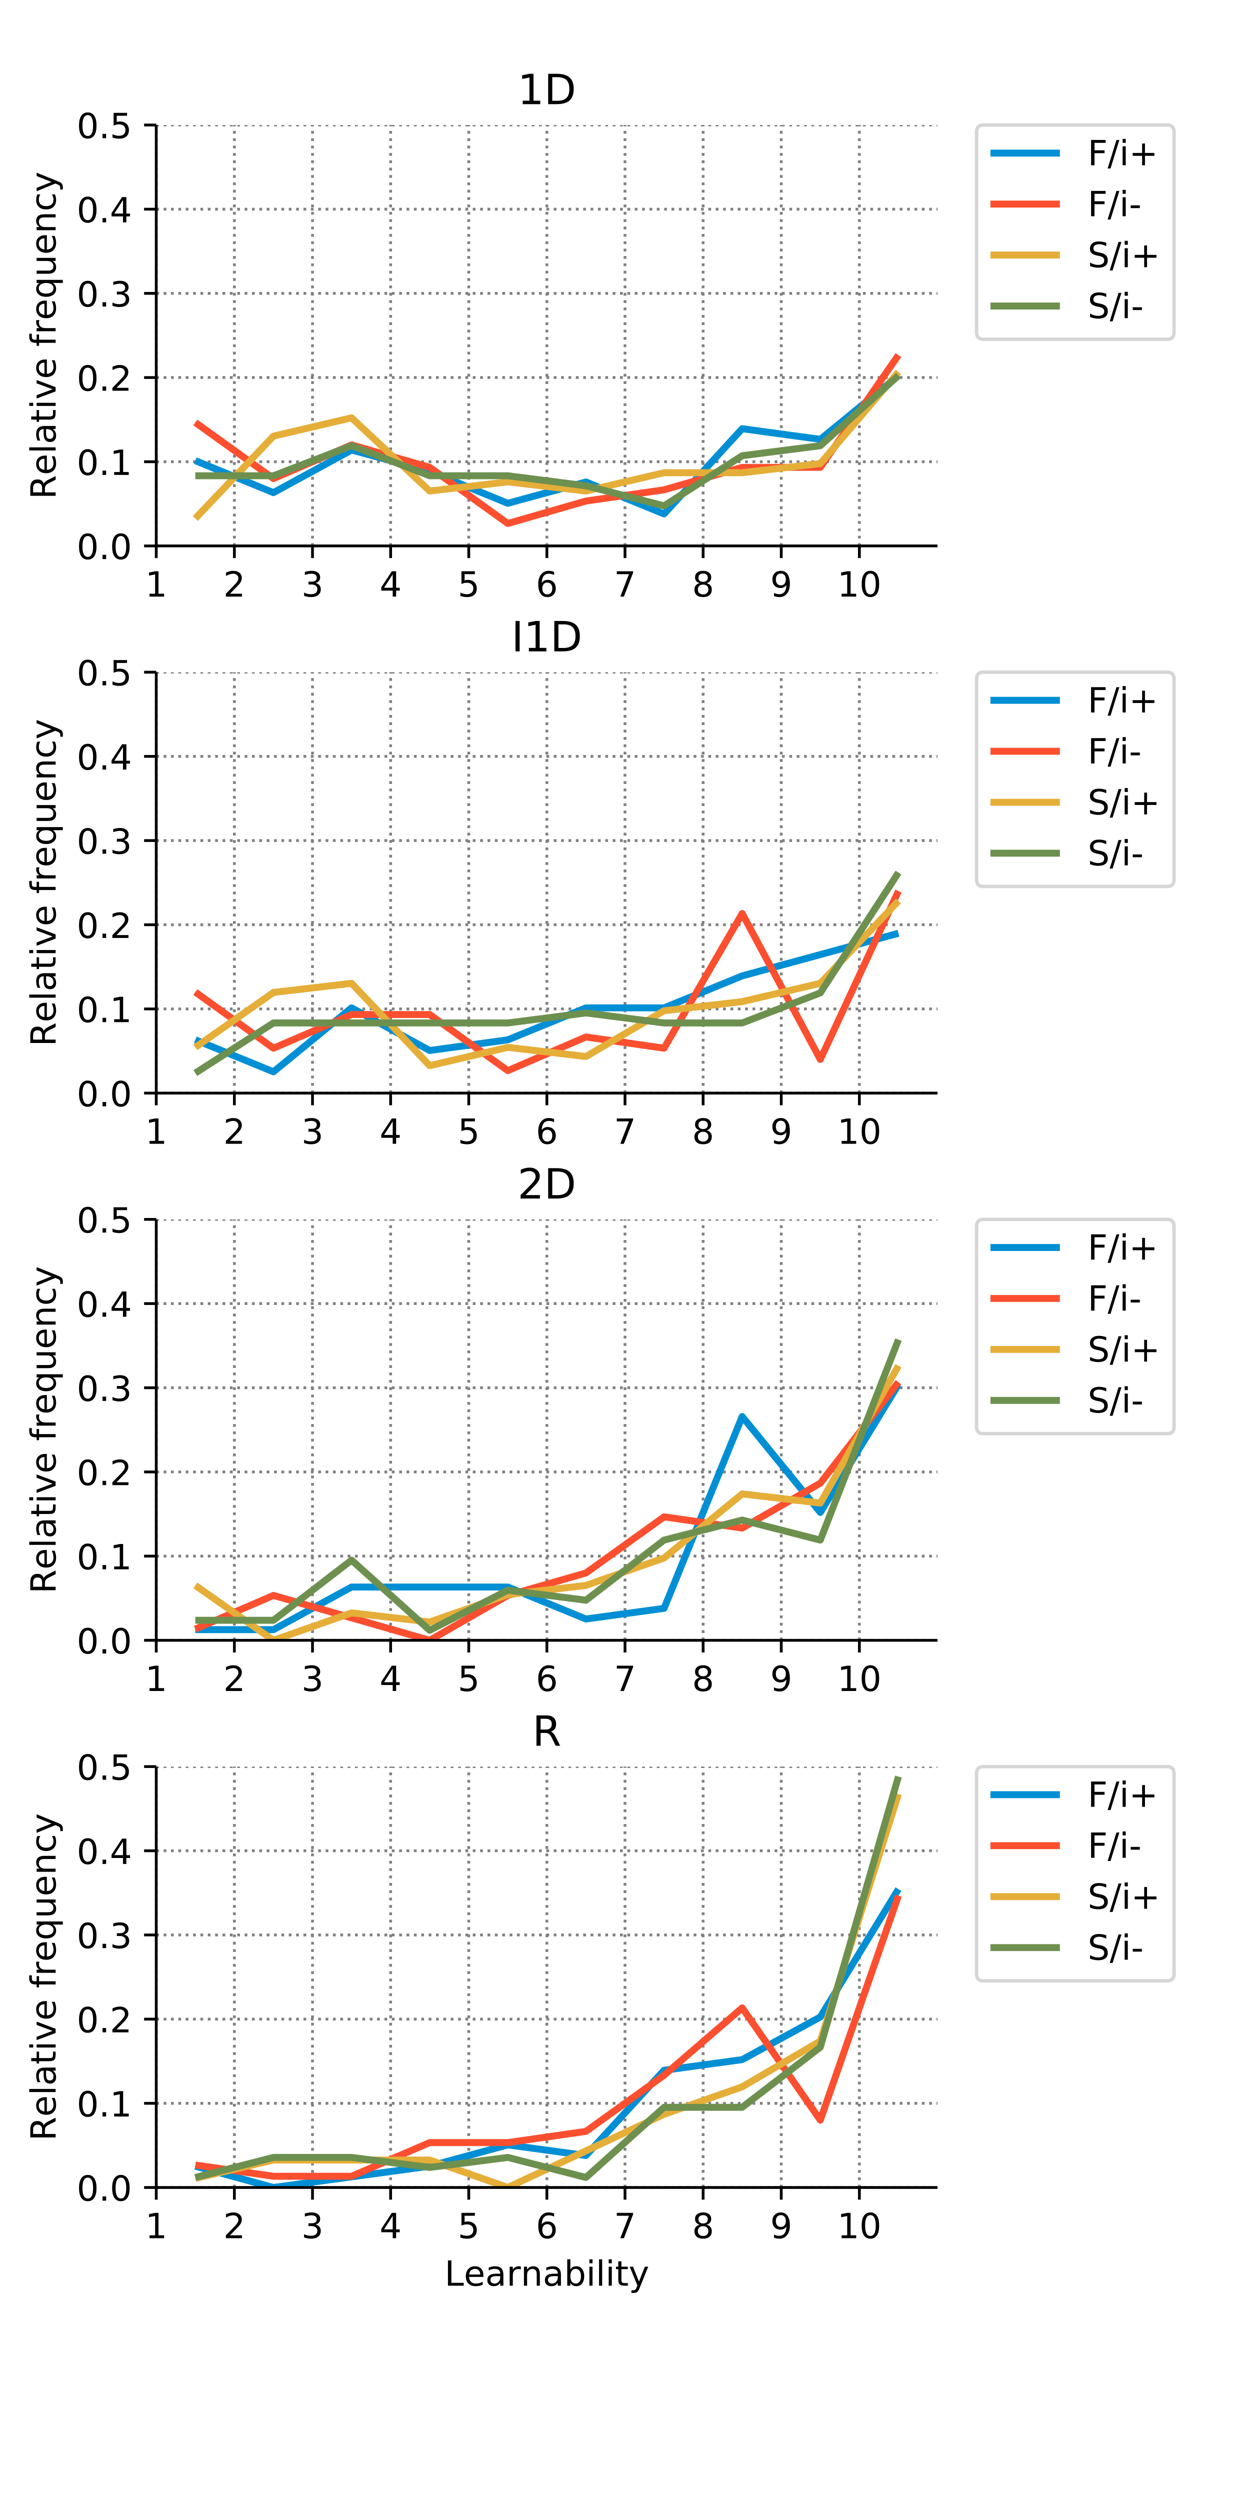 <?xml version="1.0" encoding="UTF-8"?>
<!DOCTYPE svg  PUBLIC '-//W3C//DTD SVG 1.1//EN'  'http://www.w3.org/Graphics/SVG/1.1/DTD/svg11.dtd'>
<!-- Created with matplotlib (http://matplotlib.org/) -->
<svg width="360pt" height="720pt" version="1.1" viewBox="0 0 360 720" xmlns="http://www.w3.org/2000/svg" xmlns:xlink="http://www.w3.org/1999/xlink">
 <defs>
  <style type="text/css">*{stroke-linecap:butt;stroke-linejoin:round;}</style>
 </defs>
 <g id="figure_1">
  <g id="patch_1">
   <path d="m0 720h360v-720h-360z" fill="#fff"/>
  </g>
  <g id="axes_1">
   <g id="patch_2">
    <path d="m45 157.22h225v-121.22h-225z" fill="#fff"/>
   </g>
   <g id="matplotlib.axis_1">
    <g id="xtick_1">
     <g id="line2d_1">
      <path d="m45 157.22v-121.22" clip-path="url(#p01650de854)" fill="none" stroke="#808080" stroke-dasharray="0.8,1.32" stroke-width=".8"/>
     </g>
     <g id="line2d_2">
      <defs>
       <path id="m63dd039bc3" d="m0 0v3.5" stroke="#000" stroke-width=".8"/>
      </defs>
      <use x="45" y="157.224" stroke="#000000" stroke-width=".8" xlink:href="#m63dd039bc3"/>
     </g>
     <g id="text_1"><!-- 1 -->
      <defs>
       <path id="DejaVuSans-31" d="m12.406 8.297h16.109v55.625l-17.531-3.516v8.984l17.438 3.516h9.859v-64.609h16.109v-8.297h-41.984z"/>
      </defs>
      <g transform="translate(41.819 171.82) scale(.1 -.1)">
       <use xlink:href="#DejaVuSans-31"/>
      </g>
     </g>
    </g>
    <g id="xtick_2">
     <g id="line2d_3">
      <path d="m67.5 157.22v-121.22" clip-path="url(#p01650de854)" fill="none" stroke="#808080" stroke-dasharray="0.8,1.32" stroke-width=".8"/>
     </g>
     <g id="line2d_4">
      <use x="67.5" y="157.224" stroke="#000000" stroke-width=".8" xlink:href="#m63dd039bc3"/>
     </g>
     <g id="text_2"><!-- 2 -->
      <defs>
       <path id="DejaVuSans-32" d="m19.188 8.297h34.422v-8.297h-46.281v8.297q5.609 5.812 15.297 15.594 9.703 9.797 12.188 12.641 4.734 5.312 6.609 9 1.891 3.688 1.891 7.25 0 5.812-4.078 9.469-4.078 3.672-10.625 3.672-4.641 0-9.797-1.609-5.141-1.609-11-4.891v9.969q5.953 2.391 11.125 3.609 5.188 1.219 9.484 1.219 11.328 0 18.062-5.672 6.734-5.656 6.734-15.125 0-4.5-1.688-8.531-1.672-4.016-6.125-9.484-1.219-1.422-7.766-8.188-6.531-6.766-18.453-18.922z"/>
      </defs>
      <g transform="translate(64.319 171.82) scale(.1 -.1)">
       <use xlink:href="#DejaVuSans-32"/>
      </g>
     </g>
    </g>
    <g id="xtick_3">
     <g id="line2d_5">
      <path d="m90 157.22v-121.22" clip-path="url(#p01650de854)" fill="none" stroke="#808080" stroke-dasharray="0.8,1.32" stroke-width=".8"/>
     </g>
     <g id="line2d_6">
      <use x="90" y="157.224" stroke="#000000" stroke-width=".8" xlink:href="#m63dd039bc3"/>
     </g>
     <g id="text_3"><!-- 3 -->
      <defs>
       <path id="DejaVuSans-33" d="m40.578 39.312q7.078-1.516 11.047-6.312 3.984-4.781 3.984-11.812 0-10.781-7.422-16.703-7.422-5.906-21.094-5.906-4.578 0-9.438 0.906t-10.031 2.719v9.516q4.094-2.391 8.969-3.609 4.891-1.219 10.219-1.219 9.266 0 14.125 3.656t4.859 10.641q0 6.453-4.516 10.078-4.516 3.641-12.562 3.641h-8.5v8.109h8.891q7.266 0 11.125 2.906t3.859 8.375q0 5.609-3.984 8.609-3.969 3.016-11.391 3.016-4.062 0-8.703-0.891-4.641-0.875-10.203-2.719v8.781q5.625 1.562 10.531 2.344t9.25 0.781q11.234 0 17.766-5.109 6.547-5.094 6.547-13.781 0-6.062-3.469-10.234t-9.859-5.781z"/>
      </defs>
      <g transform="translate(86.819 171.82) scale(.1 -.1)">
       <use xlink:href="#DejaVuSans-33"/>
      </g>
     </g>
    </g>
    <g id="xtick_4">
     <g id="line2d_7">
      <path d="m112.5 157.22v-121.22" clip-path="url(#p01650de854)" fill="none" stroke="#808080" stroke-dasharray="0.8,1.32" stroke-width=".8"/>
     </g>
     <g id="line2d_8">
      <use x="112.5" y="157.224" stroke="#000000" stroke-width=".8" xlink:href="#m63dd039bc3"/>
     </g>
     <g id="text_4"><!-- 4 -->
      <defs>
       <path id="DejaVuSans-34" d="m37.797 64.312-24.906-38.922h24.906zm-2.594 8.594h12.406v-47.516h10.406v-8.203h-10.406v-17.188h-9.812v17.188h-32.906v9.516z"/>
      </defs>
      <g transform="translate(109.32 171.82) scale(.1 -.1)">
       <use xlink:href="#DejaVuSans-34"/>
      </g>
     </g>
    </g>
    <g id="xtick_5">
     <g id="line2d_9">
      <path d="m135 157.22v-121.22" clip-path="url(#p01650de854)" fill="none" stroke="#808080" stroke-dasharray="0.8,1.32" stroke-width=".8"/>
     </g>
     <g id="line2d_10">
      <use x="135" y="157.224" stroke="#000000" stroke-width=".8" xlink:href="#m63dd039bc3"/>
     </g>
     <g id="text_5"><!-- 5 -->
      <defs>
       <path id="DejaVuSans-35" d="m10.797 72.906h38.719v-8.312h-29.688v-17.859q2.141 0.734 4.281 1.094 2.156 0.359 4.312 0.359 12.203 0 19.328-6.688 7.141-6.688 7.141-18.109 0-11.766-7.328-18.297-7.328-6.516-20.656-6.516-4.594 0-9.359 0.781-4.75 0.781-9.828 2.344v9.922q4.391-2.391 9.078-3.562t9.906-1.172q8.453 0 13.375 4.438 4.938 4.438 4.938 12.062 0 7.609-4.938 12.047-4.922 4.453-13.375 4.453-3.953 0-7.891-0.875-3.922-0.875-8.016-2.734z"/>
      </defs>
      <g transform="translate(131.82 171.82) scale(.1 -.1)">
       <use xlink:href="#DejaVuSans-35"/>
      </g>
     </g>
    </g>
    <g id="xtick_6">
     <g id="line2d_11">
      <path d="m157.5 157.22v-121.22" clip-path="url(#p01650de854)" fill="none" stroke="#808080" stroke-dasharray="0.8,1.32" stroke-width=".8"/>
     </g>
     <g id="line2d_12">
      <use x="157.5" y="157.224" stroke="#000000" stroke-width=".8" xlink:href="#m63dd039bc3"/>
     </g>
     <g id="text_6"><!-- 6 -->
      <defs>
       <path id="DejaVuSans-36" d="m33.016 40.375q-6.641 0-10.531-4.547-3.875-4.531-3.875-12.438 0-7.859 3.875-12.438 3.891-4.562 10.531-4.562t10.516 4.562q3.875 4.578 3.875 12.438 0 7.906-3.875 12.438-3.875 4.547-10.516 4.547zm19.578 30.922v-8.984q-3.719 1.75-7.5 2.672-3.781 0.938-7.5 0.938-9.766 0-14.922-6.594-5.141-6.594-5.875-19.922 2.875 4.25 7.219 6.516 4.359 2.266 9.578 2.266 10.984 0 17.359-6.672 6.375-6.656 6.375-18.125 0-11.234-6.641-18.031-6.641-6.781-17.672-6.781-12.656 0-19.344 9.688-6.688 9.703-6.688 28.109 0 17.281 8.203 27.562t22.016 10.281q3.719 0 7.5-0.734t7.891-2.188z"/>
      </defs>
      <g transform="translate(154.32 171.82) scale(.1 -.1)">
       <use xlink:href="#DejaVuSans-36"/>
      </g>
     </g>
    </g>
    <g id="xtick_7">
     <g id="line2d_13">
      <path d="m180 157.22v-121.22" clip-path="url(#p01650de854)" fill="none" stroke="#808080" stroke-dasharray="0.8,1.32" stroke-width=".8"/>
     </g>
     <g id="line2d_14">
      <use x="180" y="157.224" stroke="#000000" stroke-width=".8" xlink:href="#m63dd039bc3"/>
     </g>
     <g id="text_7"><!-- 7 -->
      <defs>
       <path id="DejaVuSans-37" d="m8.203 72.906h46.875v-4.203l-26.469-68.703h-10.297l24.906 64.594h-35.016z"/>
      </defs>
      <g transform="translate(176.82 171.82) scale(.1 -.1)">
       <use xlink:href="#DejaVuSans-37"/>
      </g>
     </g>
    </g>
    <g id="xtick_8">
     <g id="line2d_15">
      <path d="m202.5 157.22v-121.22" clip-path="url(#p01650de854)" fill="none" stroke="#808080" stroke-dasharray="0.8,1.32" stroke-width=".8"/>
     </g>
     <g id="line2d_16">
      <use x="202.5" y="157.224" stroke="#000000" stroke-width=".8" xlink:href="#m63dd039bc3"/>
     </g>
     <g id="text_8"><!-- 8 -->
      <defs>
       <path id="DejaVuSans-38" d="m31.781 34.625q-7.031 0-11.062-3.766-4.016-3.766-4.016-10.344 0-6.594 4.016-10.359 4.031-3.766 11.062-3.766t11.078 3.781q4.062 3.797 4.062 10.344 0 6.578-4.031 10.344-4.016 3.766-11.109 3.766zm-9.859 4.188q-6.344 1.562-9.891 5.906-3.531 4.359-3.531 10.609 0 8.734 6.219 13.812 6.234 5.078 17.062 5.078 10.891 0 17.094-5.078t6.203-13.812q0-6.25-3.547-10.609-3.531-4.344-9.828-5.906 7.125-1.656 11.094-6.5 3.984-4.828 3.984-11.797 0-10.609-6.469-16.281-6.469-5.656-18.531-5.656-12.047 0-18.531 5.656-6.469 5.672-6.469 16.281 0 6.969 4 11.797 4.016 4.844 11.141 6.5zm-3.609 15.578q0-5.656 3.531-8.828 3.547-3.172 9.938-3.172 6.359 0 9.938 3.172 3.594 3.172 3.594 8.828 0 5.672-3.594 8.844-3.578 3.172-9.938 3.172-6.391 0-9.938-3.172-3.531-3.172-3.531-8.844z"/>
      </defs>
      <g transform="translate(199.32 171.82) scale(.1 -.1)">
       <use xlink:href="#DejaVuSans-38"/>
      </g>
     </g>
    </g>
    <g id="xtick_9">
     <g id="line2d_17">
      <path d="m225 157.22v-121.22" clip-path="url(#p01650de854)" fill="none" stroke="#808080" stroke-dasharray="0.8,1.32" stroke-width=".8"/>
     </g>
     <g id="line2d_18">
      <use x="225" y="157.224" stroke="#000000" stroke-width=".8" xlink:href="#m63dd039bc3"/>
     </g>
     <g id="text_9"><!-- 9 -->
      <defs>
       <path id="DejaVuSans-39" d="m10.984 1.516v8.984q3.719-1.766 7.516-2.688 3.812-0.922 7.484-0.922 9.766 0 14.906 6.562 5.156 6.562 5.891 19.953-2.828-4.203-7.188-6.453-4.344-2.25-9.609-2.25-10.938 0-17.312 6.609-6.375 6.625-6.375 18.109 0 11.219 6.641 18 6.641 6.797 17.672 6.797 12.656 0 19.312-9.703 6.672-9.688 6.672-28.141 0-17.234-8.188-27.516-8.172-10.281-21.984-10.281-3.719 0-7.531 0.734-3.797 0.734-7.906 2.203zm19.625 30.906q6.641 0 10.516 4.531 3.891 4.547 3.891 12.469 0 7.859-3.891 12.422-3.875 4.562-10.516 4.562t-10.516-4.562-3.875-12.422q0-7.922 3.875-12.469 3.875-4.531 10.516-4.531z"/>
      </defs>
      <g transform="translate(221.82 171.82) scale(.1 -.1)">
       <use xlink:href="#DejaVuSans-39"/>
      </g>
     </g>
    </g>
    <g id="xtick_10">
     <g id="line2d_19">
      <path d="m247.5 157.22v-121.22" clip-path="url(#p01650de854)" fill="none" stroke="#808080" stroke-dasharray="0.8,1.32" stroke-width=".8"/>
     </g>
     <g id="line2d_20">
      <use x="247.5" y="157.224" stroke="#000000" stroke-width=".8" xlink:href="#m63dd039bc3"/>
     </g>
     <g id="text_10"><!-- 10 -->
      <defs>
       <path id="DejaVuSans-30" d="m31.781 66.406q-7.609 0-11.453-7.5-3.828-7.484-3.828-22.531 0-14.984 3.828-22.484 3.844-7.5 11.453-7.5 7.672 0 11.5 7.5 3.844 7.5 3.844 22.484 0 15.047-3.844 22.531-3.828 7.5-11.5 7.5zm0 7.812q12.266 0 18.734-9.703 6.469-9.688 6.469-28.141 0-18.406-6.469-28.109-6.469-9.688-18.734-9.688-12.25 0-18.719 9.688-6.469 9.703-6.469 28.109 0 18.453 6.469 28.141 6.469 9.703 18.719 9.703z"/>
      </defs>
      <g transform="translate(241.14 171.82) scale(.1 -.1)">
       <use xlink:href="#DejaVuSans-31"/>
       <use x="63.623" xlink:href="#DejaVuSans-30"/>
      </g>
     </g>
    </g>
   </g>
   <g id="matplotlib.axis_2">
    <g id="ytick_1">
     <g id="line2d_21">
      <path d="m45 157.22h225" clip-path="url(#p01650de854)" fill="none" stroke="#808080" stroke-dasharray="0.8,1.32" stroke-width=".8"/>
     </g>
     <g id="line2d_22">
      <defs>
       <path id="mfce6bb494c" d="m0 0h-3.5" stroke="#000" stroke-width=".8"/>
      </defs>
      <use x="45" y="157.224" stroke="#000000" stroke-width=".8" xlink:href="#mfce6bb494c"/>
     </g>
     <g id="text_11"><!-- 0.0 -->
      <defs>
       <path id="DejaVuSans-2e" d="m10.688 12.406h10.312v-12.406h-10.312z"/>
      </defs>
      <g transform="translate(22.097 161.02) scale(.1 -.1)">
       <use xlink:href="#DejaVuSans-30"/>
       <use x="63.623" xlink:href="#DejaVuSans-2e"/>
       <use x="95.41" xlink:href="#DejaVuSans-30"/>
      </g>
     </g>
    </g>
    <g id="ytick_2">
     <g id="line2d_23">
      <path d="m45 132.98h225" clip-path="url(#p01650de854)" fill="none" stroke="#808080" stroke-dasharray="0.8,1.32" stroke-width=".8"/>
     </g>
     <g id="line2d_24">
      <use x="45" y="132.98" stroke="#000000" stroke-width=".8" xlink:href="#mfce6bb494c"/>
     </g>
     <g id="text_12"><!-- 0.1 -->
      <g transform="translate(22.097 136.78) scale(.1 -.1)">
       <use xlink:href="#DejaVuSans-30"/>
       <use x="63.623" xlink:href="#DejaVuSans-2e"/>
       <use x="95.41" xlink:href="#DejaVuSans-31"/>
      </g>
     </g>
    </g>
    <g id="ytick_3">
     <g id="line2d_25">
      <path d="m45 108.73h225" clip-path="url(#p01650de854)" fill="none" stroke="#808080" stroke-dasharray="0.8,1.32" stroke-width=".8"/>
     </g>
     <g id="line2d_26">
      <use x="45" y="108.735" stroke="#000000" stroke-width=".8" xlink:href="#mfce6bb494c"/>
     </g>
     <g id="text_13"><!-- 0.2 -->
      <g transform="translate(22.097 112.53) scale(.1 -.1)">
       <use xlink:href="#DejaVuSans-30"/>
       <use x="63.623" xlink:href="#DejaVuSans-2e"/>
       <use x="95.41" xlink:href="#DejaVuSans-32"/>
      </g>
     </g>
    </g>
    <g id="ytick_4">
     <g id="line2d_27">
      <path d="m45 84.49h225" clip-path="url(#p01650de854)" fill="none" stroke="#808080" stroke-dasharray="0.8,1.32" stroke-width=".8"/>
     </g>
     <g id="line2d_28">
      <use x="45" y="84.49" stroke="#000000" stroke-width=".8" xlink:href="#mfce6bb494c"/>
     </g>
     <g id="text_14"><!-- 0.3 -->
      <g transform="translate(22.097 88.289) scale(.1 -.1)">
       <use xlink:href="#DejaVuSans-30"/>
       <use x="63.623" xlink:href="#DejaVuSans-2e"/>
       <use x="95.41" xlink:href="#DejaVuSans-33"/>
      </g>
     </g>
    </g>
    <g id="ytick_5">
     <g id="line2d_29">
      <path d="m45 60.245h225" clip-path="url(#p01650de854)" fill="none" stroke="#808080" stroke-dasharray="0.8,1.32" stroke-width=".8"/>
     </g>
     <g id="line2d_30">
      <use x="45" y="60.245" stroke="#000000" stroke-width=".8" xlink:href="#mfce6bb494c"/>
     </g>
     <g id="text_15"><!-- 0.4 -->
      <g transform="translate(22.097 64.044) scale(.1 -.1)">
       <use xlink:href="#DejaVuSans-30"/>
       <use x="63.623" xlink:href="#DejaVuSans-2e"/>
       <use x="95.41" xlink:href="#DejaVuSans-34"/>
      </g>
     </g>
    </g>
    <g id="ytick_6">
     <g id="line2d_31">
      <path d="m45 36h225" clip-path="url(#p01650de854)" fill="none" stroke="#808080" stroke-dasharray="0.8,1.32" stroke-width=".8"/>
     </g>
     <g id="line2d_32">
      <use x="45" y="36" stroke="#000000" stroke-width=".8" xlink:href="#mfce6bb494c"/>
     </g>
     <g id="text_16"><!-- 0.5 -->
      <g transform="translate(22.097 39.799) scale(.1 -.1)">
       <use xlink:href="#DejaVuSans-30"/>
       <use x="63.623" xlink:href="#DejaVuSans-2e"/>
       <use x="95.41" xlink:href="#DejaVuSans-35"/>
      </g>
     </g>
    </g>
    <g id="text_17"><!-- Relative frequency -->
     <defs>
      <path id="DejaVuSans-52" d="m44.391 34.188q3.172-1.078 6.172-4.594t6.031-9.672l10.016-19.922h-10.609l-9.312 18.703q-3.625 7.328-7.016 9.719t-9.25 2.391h-10.75v-30.812h-9.859v72.906h22.266q12.5 0 18.656-5.234 6.156-5.219 6.156-15.766 0-6.891-3.203-11.438-3.203-4.531-9.297-6.281zm-24.719 30.609v-25.875h12.406q7.125 0 10.766 3.297t3.641 9.688-3.641 9.641-10.766 3.25z"/>
      <path id="DejaVuSans-65" d="m56.203 29.594v-4.391h-41.312q0.594-9.281 5.594-14.141t13.938-4.859q5.172 0 10.031 1.266t9.656 3.812v-8.5q-4.844-2.047-9.922-3.125t-10.297-1.078q-13.094 0-20.734 7.609-7.641 7.625-7.641 20.625 0 13.422 7.25 21.297 7.25 7.891 19.562 7.891 11.031 0 17.453-7.109 6.422-7.094 6.422-19.297zm-8.984 2.641q-0.094 7.359-4.125 11.75-4.031 4.406-10.672 4.406-7.516 0-12.031-4.25t-5.203-11.969z"/>
      <path id="DejaVuSans-6c" d="m9.422 75.984h8.984v-75.984h-8.984z"/>
      <path id="DejaVuSans-61" d="m34.281 27.484q-10.891 0-15.094-2.484t-4.203-8.5q0-4.781 3.156-7.594 3.156-2.797 8.562-2.797 7.484 0 12 5.297t4.516 14.078v2zm17.922 3.719v-31.203h-8.984v8.297q-3.078-4.969-7.672-7.344t-11.234-2.375q-8.391 0-13.359 4.719-4.953 4.719-4.953 12.625 0 9.219 6.172 13.906 6.188 4.688 18.438 4.688h12.609v0.891q0 6.203-4.078 9.594t-11.453 3.391q-4.688 0-9.141-1.125-4.438-1.125-8.531-3.375v8.312q4.922 1.906 9.562 2.844 4.641 0.953 9.031 0.953 11.875 0 17.734-6.156 5.859-6.141 5.859-18.641z"/>
      <path id="DejaVuSans-74" d="m18.312 70.219v-15.531h18.5v-6.984h-18.5v-29.688q0-6.688 1.828-8.594t7.453-1.906h9.219v-7.516h-9.219q-10.406 0-14.359 3.875-3.953 3.891-3.953 14.141v29.688h-6.594v6.984h6.594v15.531z"/>
      <path id="DejaVuSans-69" d="m9.422 54.688h8.984v-54.688h-8.984zm0 21.297h8.984v-11.391h-8.984z"/>
      <path id="DejaVuSans-76" d="m2.984 54.688h9.516l17.094-45.891 17.094 45.891h9.516l-20.516-54.688h-12.203z"/>
      <path id="DejaVuSans-66" d="m37.109 75.984v-7.484h-8.594q-4.828 0-6.719-1.953-1.875-1.953-1.875-7.031v-4.828h14.797v-6.984h-14.797v-47.703h-9.031v47.703h-8.594v6.984h8.594v3.812q0 9.125 4.25 13.297 4.25 4.188 13.469 4.188z"/>
      <path id="DejaVuSans-72" d="m41.109 46.297q-1.516 0.875-3.297 1.281-1.781 0.422-3.922 0.422-7.625 0-11.703-4.953t-4.078-14.234v-28.812h-9.031v54.688h9.031v-8.5q2.844 4.984 7.375 7.391 4.547 2.422 11.047 2.422 0.922 0 2.047-0.125 1.125-0.109 2.484-0.359z"/>
      <path id="DejaVuSans-71" d="m14.797 27.297q0-9.906 4.078-15.547t11.203-5.641 11.219 5.641q4.109 5.641 4.109 15.547t-4.109 15.547q-4.094 5.641-11.219 5.641t-11.203-5.641-4.078-15.547zm30.609-19.094q-2.828-4.875-7.156-7.25-4.312-2.375-10.375-2.375-9.906 0-16.141 7.906-6.219 7.922-6.219 20.812t6.219 20.797q6.234 7.906 16.141 7.906 6.062 0 10.375-2.375 4.328-2.359 7.156-7.234v8.297h8.984v-75.484h-8.984z"/>
      <path id="DejaVuSans-75" d="m8.5 21.578v33.109h8.984v-32.766q0-7.766 3.016-11.656 3.031-3.875 9.094-3.875 7.266 0 11.484 4.641 4.234 4.641 4.234 12.656v31h8.984v-54.688h-8.984v8.406q-3.266-4.984-7.594-7.406-4.312-2.422-10.031-2.422-9.422 0-14.312 5.859-4.875 5.859-4.875 17.141zm22.609 34.422z"/>
      <path id="DejaVuSans-6e" d="m54.891 33.016v-33.016h-8.984v32.719q0 7.766-3.031 11.609-3.031 3.859-9.078 3.859-7.281 0-11.484-4.641-4.203-4.625-4.203-12.641v-30.906h-9.031v54.688h9.031v-8.5q3.234 4.938 7.594 7.375 4.375 2.438 10.094 2.438 9.422 0 14.25-5.828 4.844-5.828 4.844-17.156z"/>
      <path id="DejaVuSans-63" d="m48.781 52.594v-8.406q-3.812 2.109-7.641 3.156t-7.734 1.047q-8.75 0-13.594-5.547-4.828-5.531-4.828-15.547t4.828-15.562q4.844-5.531 13.594-5.531 3.906 0 7.734 1.047t7.641 3.156v-8.312q-3.766-1.75-7.797-2.625-4.016-0.891-8.562-0.891-12.359 0-19.641 7.766-7.266 7.766-7.266 20.953 0 13.375 7.344 21.031 7.359 7.672 20.156 7.672 4.141 0 8.094-0.859 3.953-0.844 7.672-2.547z"/>
      <path id="DejaVuSans-79" d="m32.172-5.078q-3.797-9.766-7.422-12.734-3.609-2.984-9.656-2.984h-7.188v7.516h5.281q3.703 0 5.75 1.766 2.062 1.75 4.547 8.297l1.609 4.094-22.109 53.812h9.516l17.094-42.766 17.094 42.766h9.516z"/>
     </defs>
     <g transform="translate(16.017 143.77) rotate(-90) scale(.1 -.1)">
      <use xlink:href="#DejaVuSans-52"/>
      <use x="69.42" xlink:href="#DejaVuSans-65"/>
      <use x="130.943" xlink:href="#DejaVuSans-6c"/>
      <use x="158.727" xlink:href="#DejaVuSans-61"/>
      <use x="220.006" xlink:href="#DejaVuSans-74"/>
      <use x="259.215" xlink:href="#DejaVuSans-69"/>
      <use x="286.998" xlink:href="#DejaVuSans-76"/>
      <use x="346.178" xlink:href="#DejaVuSans-65"/>
      <use x="407.701" xlink:href="#DejaVuSans-20"/>
      <use x="439.488" xlink:href="#DejaVuSans-66"/>
      <use x="474.693" xlink:href="#DejaVuSans-72"/>
      <use x="515.775" xlink:href="#DejaVuSans-65"/>
      <use x="577.299" xlink:href="#DejaVuSans-71"/>
      <use x="640.775" xlink:href="#DejaVuSans-75"/>
      <use x="704.154" xlink:href="#DejaVuSans-65"/>
      <use x="765.678" xlink:href="#DejaVuSans-6e"/>
      <use x="829.057" xlink:href="#DejaVuSans-63"/>
      <use x="884.037" xlink:href="#DejaVuSans-79"/>
     </g>
    </g>
   </g>
   <g id="line2d_33">
    <path d="m56.25 132.67 22.5 9.207 22.5-12.276 22.5 6.138 22.5 9.207 22.5-6.138 22.5 9.207 22.5-24.552 22.5 3.069 22.5-18.414" clip-path="url(#p01650de854)" fill="none" stroke="#008fd5" stroke-linecap="square" stroke-width="2"/>
   </g>
   <g id="line2d_34">
    <path d="m56.25 121.67 22.5 16.163 22.5-9.698 22.5 6.465 22.5 16.163 22.5-6.465 22.5-3.233 22.5-6.465h22.5l22.5-32.327" clip-path="url(#p01650de854)" fill="none" stroke="#fc4f30" stroke-linecap="square" stroke-width="2"/>
   </g>
   <g id="line2d_35">
    <path d="m56.25 149.32 22.5-23.718 22.5-5.271 22.5 21.083 22.5-2.635 22.5 2.635 22.5-5.271h22.5l22.5-2.635 22.5-26.353" clip-path="url(#p01650de854)" fill="none" stroke="#e5ae38" stroke-linecap="square" stroke-width="2"/>
   </g>
   <g id="line2d_36">
    <path d="m56.25 137.02h22.5l22.5-8.659 22.5 8.659h22.5l22.5 2.886 22.5 5.773 22.5-14.431 22.5-2.886 22.5-20.204" clip-path="url(#p01650de854)" fill="none" stroke="#6d904f" stroke-linecap="square" stroke-width="2"/>
   </g>
   <g id="patch_3">
    <path d="m45 157.22v-121.22" fill="none" stroke="#000" stroke-linecap="square" stroke-width=".8"/>
   </g>
   <g id="patch_4">
    <path d="m45 157.22h225" fill="none" stroke="#000" stroke-linecap="square" stroke-width=".8"/>
   </g>
   <g id="text_18"><!-- 1D -->
    <defs>
     <path id="DejaVuSans-44" d="m19.672 64.797v-56.688h11.922q15.094 0 22.094 6.828 7 6.844 7 21.594 0 14.641-7 21.453t-22.094 6.812zm-9.859 8.109h20.266q21.188 0 31.094-8.812 9.922-8.812 9.922-27.562 0-18.859-9.969-27.703-9.953-8.828-31.047-8.828h-20.266z"/>
    </defs>
    <g transform="translate(149.06 30) scale(.12 -.12)">
     <use xlink:href="#DejaVuSans-31"/>
     <use x="63.623" xlink:href="#DejaVuSans-44"/>
    </g>
   </g>
   <g id="legend_1">
    <g id="patch_5">
     <path d="m283.25 97.712h52.875q2 0 2-2v-57.712q0-2-2-2h-52.875q-2 0-2 2v57.712q0 2 2 2z" fill="#fff" opacity=".8" stroke="#ccc"/>
    </g>
    <g id="line2d_37">
     <path d="m285.25 44.098h20" fill="none" stroke="#008fd5" stroke-linecap="square" stroke-width="2"/>
    </g>
    <g id="text_19"><!-- F/i+ -->
     <defs>
      <path id="DejaVuSans-46" d="m9.812 72.906h41.891v-8.312h-32.031v-21.484h28.906v-8.297h-28.906v-34.812h-9.859z"/>
      <path id="DejaVuSans-2f" d="m25.391 72.906h8.297l-25.391-82.188h-8.297z"/>
      <path id="DejaVuSans-2b" d="m46 62.703v-27.203h27.188v-8.297h-27.188v-27.203h-8.203v27.203h-27.203v8.297h27.203v27.203z"/>
     </defs>
     <g transform="translate(313.25 47.598) scale(.1 -.1)">
      <use xlink:href="#DejaVuSans-46"/>
      <use x="57.52" xlink:href="#DejaVuSans-2f"/>
      <use x="91.211" xlink:href="#DejaVuSans-69"/>
      <use x="118.994" xlink:href="#DejaVuSans-2b"/>
     </g>
    </g>
    <g id="line2d_39">
     <path d="m285.25 58.777h20" fill="none" stroke="#fc4f30" stroke-linecap="square" stroke-width="2"/>
    </g>
    <g id="text_20"><!-- F/i- -->
     <defs>
      <path id="DejaVuSans-2d" d="m4.891 31.391h26.312v-8h-26.312z"/>
     </defs>
     <g transform="translate(313.25 62.277) scale(.1 -.1)">
      <use xlink:href="#DejaVuSans-46"/>
      <use x="57.52" xlink:href="#DejaVuSans-2f"/>
      <use x="91.211" xlink:href="#DejaVuSans-69"/>
      <use x="118.994" xlink:href="#DejaVuSans-2d"/>
     </g>
    </g>
    <g id="line2d_41">
     <path d="m285.25 73.455h20" fill="none" stroke="#e5ae38" stroke-linecap="square" stroke-width="2"/>
    </g>
    <g id="text_21"><!-- S/i+ -->
     <defs>
      <path id="DejaVuSans-53" d="m53.516 70.516v-9.625q-5.609 2.688-10.594 4-4.984 1.328-9.625 1.328-8.047 0-12.422-3.125t-4.375-8.891q0-4.844 2.906-7.312 2.906-2.453 11.016-3.969l5.953-1.219q11.031-2.109 16.281-7.406t5.25-14.172q0-10.609-7.109-16.078-7.094-5.469-20.812-5.469-5.172 0-11.016 1.172-5.828 1.172-12.078 3.469v10.156q6-3.359 11.766-5.078 5.766-1.703 11.328-1.703 8.438 0 13.031 3.312 4.594 3.328 4.594 9.484 0 5.359-3.297 8.391t-10.812 4.547l-6.016 1.172q-11.031 2.188-15.969 6.875-4.922 4.688-4.922 13.047 0 9.672 6.812 15.234t18.766 5.562q5.141 0 10.453-0.938 5.328-0.922 10.891-2.766z"/>
     </defs>
     <g transform="translate(313.25 76.955) scale(.1 -.1)">
      <use xlink:href="#DejaVuSans-53"/>
      <use x="63.477" xlink:href="#DejaVuSans-2f"/>
      <use x="97.168" xlink:href="#DejaVuSans-69"/>
      <use x="124.951" xlink:href="#DejaVuSans-2b"/>
     </g>
    </g>
    <g id="line2d_43">
     <path d="m285.25 88.133h20" fill="none" stroke="#6d904f" stroke-linecap="square" stroke-width="2"/>
    </g>
    <g id="text_22"><!-- S/i- -->
     <g transform="translate(313.25 91.633) scale(.1 -.1)">
      <use xlink:href="#DejaVuSans-53"/>
      <use x="63.477" xlink:href="#DejaVuSans-2f"/>
      <use x="97.168" xlink:href="#DejaVuSans-69"/>
      <use x="124.951" xlink:href="#DejaVuSans-2d"/>
     </g>
    </g>
   </g>
  </g>
  <g id="axes_2">
   <g id="patch_6">
    <path d="m45 314.82h225v-121.22h-225z" fill="#fff"/>
   </g>
   <g id="matplotlib.axis_3">
    <g id="xtick_11">
     <g id="line2d_45">
      <path d="m45 314.82v-121.22" clip-path="url(#pfbeb637166)" fill="none" stroke="#808080" stroke-dasharray="0.8,1.32" stroke-width=".8"/>
     </g>
     <g id="line2d_46">
      <use x="45" y="314.816" stroke="#000000" stroke-width=".8" xlink:href="#m63dd039bc3"/>
     </g>
     <g id="text_23"><!-- 1 -->
      <g transform="translate(41.819 329.41) scale(.1 -.1)">
       <use xlink:href="#DejaVuSans-31"/>
      </g>
     </g>
    </g>
    <g id="xtick_12">
     <g id="line2d_47">
      <path d="m67.5 314.82v-121.22" clip-path="url(#pfbeb637166)" fill="none" stroke="#808080" stroke-dasharray="0.8,1.32" stroke-width=".8"/>
     </g>
     <g id="line2d_48">
      <use x="67.5" y="314.816" stroke="#000000" stroke-width=".8" xlink:href="#m63dd039bc3"/>
     </g>
     <g id="text_24"><!-- 2 -->
      <g transform="translate(64.319 329.41) scale(.1 -.1)">
       <use xlink:href="#DejaVuSans-32"/>
      </g>
     </g>
    </g>
    <g id="xtick_13">
     <g id="line2d_49">
      <path d="m90 314.82v-121.22" clip-path="url(#pfbeb637166)" fill="none" stroke="#808080" stroke-dasharray="0.8,1.32" stroke-width=".8"/>
     </g>
     <g id="line2d_50">
      <use x="90" y="314.816" stroke="#000000" stroke-width=".8" xlink:href="#m63dd039bc3"/>
     </g>
     <g id="text_25"><!-- 3 -->
      <g transform="translate(86.819 329.41) scale(.1 -.1)">
       <use xlink:href="#DejaVuSans-33"/>
      </g>
     </g>
    </g>
    <g id="xtick_14">
     <g id="line2d_51">
      <path d="m112.5 314.82v-121.22" clip-path="url(#pfbeb637166)" fill="none" stroke="#808080" stroke-dasharray="0.8,1.32" stroke-width=".8"/>
     </g>
     <g id="line2d_52">
      <use x="112.5" y="314.816" stroke="#000000" stroke-width=".8" xlink:href="#m63dd039bc3"/>
     </g>
     <g id="text_26"><!-- 4 -->
      <g transform="translate(109.32 329.41) scale(.1 -.1)">
       <use xlink:href="#DejaVuSans-34"/>
      </g>
     </g>
    </g>
    <g id="xtick_15">
     <g id="line2d_53">
      <path d="m135 314.82v-121.22" clip-path="url(#pfbeb637166)" fill="none" stroke="#808080" stroke-dasharray="0.8,1.32" stroke-width=".8"/>
     </g>
     <g id="line2d_54">
      <use x="135" y="314.816" stroke="#000000" stroke-width=".8" xlink:href="#m63dd039bc3"/>
     </g>
     <g id="text_27"><!-- 5 -->
      <g transform="translate(131.82 329.41) scale(.1 -.1)">
       <use xlink:href="#DejaVuSans-35"/>
      </g>
     </g>
    </g>
    <g id="xtick_16">
     <g id="line2d_55">
      <path d="m157.5 314.82v-121.22" clip-path="url(#pfbeb637166)" fill="none" stroke="#808080" stroke-dasharray="0.8,1.32" stroke-width=".8"/>
     </g>
     <g id="line2d_56">
      <use x="157.5" y="314.816" stroke="#000000" stroke-width=".8" xlink:href="#m63dd039bc3"/>
     </g>
     <g id="text_28"><!-- 6 -->
      <g transform="translate(154.32 329.41) scale(.1 -.1)">
       <use xlink:href="#DejaVuSans-36"/>
      </g>
     </g>
    </g>
    <g id="xtick_17">
     <g id="line2d_57">
      <path d="m180 314.82v-121.22" clip-path="url(#pfbeb637166)" fill="none" stroke="#808080" stroke-dasharray="0.8,1.32" stroke-width=".8"/>
     </g>
     <g id="line2d_58">
      <use x="180" y="314.816" stroke="#000000" stroke-width=".8" xlink:href="#m63dd039bc3"/>
     </g>
     <g id="text_29"><!-- 7 -->
      <g transform="translate(176.82 329.41) scale(.1 -.1)">
       <use xlink:href="#DejaVuSans-37"/>
      </g>
     </g>
    </g>
    <g id="xtick_18">
     <g id="line2d_59">
      <path d="m202.5 314.82v-121.22" clip-path="url(#pfbeb637166)" fill="none" stroke="#808080" stroke-dasharray="0.8,1.32" stroke-width=".8"/>
     </g>
     <g id="line2d_60">
      <use x="202.5" y="314.816" stroke="#000000" stroke-width=".8" xlink:href="#m63dd039bc3"/>
     </g>
     <g id="text_30"><!-- 8 -->
      <g transform="translate(199.32 329.41) scale(.1 -.1)">
       <use xlink:href="#DejaVuSans-38"/>
      </g>
     </g>
    </g>
    <g id="xtick_19">
     <g id="line2d_61">
      <path d="m225 314.82v-121.22" clip-path="url(#pfbeb637166)" fill="none" stroke="#808080" stroke-dasharray="0.8,1.32" stroke-width=".8"/>
     </g>
     <g id="line2d_62">
      <use x="225" y="314.816" stroke="#000000" stroke-width=".8" xlink:href="#m63dd039bc3"/>
     </g>
     <g id="text_31"><!-- 9 -->
      <g transform="translate(221.82 329.41) scale(.1 -.1)">
       <use xlink:href="#DejaVuSans-39"/>
      </g>
     </g>
    </g>
    <g id="xtick_20">
     <g id="line2d_63">
      <path d="m247.5 314.82v-121.22" clip-path="url(#pfbeb637166)" fill="none" stroke="#808080" stroke-dasharray="0.8,1.32" stroke-width=".8"/>
     </g>
     <g id="line2d_64">
      <use x="247.5" y="314.816" stroke="#000000" stroke-width=".8" xlink:href="#m63dd039bc3"/>
     </g>
     <g id="text_32"><!-- 10 -->
      <g transform="translate(241.14 329.41) scale(.1 -.1)">
       <use xlink:href="#DejaVuSans-31"/>
       <use x="63.623" xlink:href="#DejaVuSans-30"/>
      </g>
     </g>
    </g>
   </g>
   <g id="matplotlib.axis_4">
    <g id="ytick_7">
     <g id="line2d_65">
      <path d="m45 314.82h225" clip-path="url(#pfbeb637166)" fill="none" stroke="#808080" stroke-dasharray="0.8,1.32" stroke-width=".8"/>
     </g>
     <g id="line2d_66">
      <use x="45" y="314.816" stroke="#000000" stroke-width=".8" xlink:href="#mfce6bb494c"/>
     </g>
     <g id="text_33"><!-- 0.0 -->
      <g transform="translate(22.097 318.62) scale(.1 -.1)">
       <use xlink:href="#DejaVuSans-30"/>
       <use x="63.623" xlink:href="#DejaVuSans-2e"/>
       <use x="95.41" xlink:href="#DejaVuSans-30"/>
      </g>
     </g>
    </g>
    <g id="ytick_8">
     <g id="line2d_67">
      <path d="m45 290.57h225" clip-path="url(#pfbeb637166)" fill="none" stroke="#808080" stroke-dasharray="0.8,1.32" stroke-width=".8"/>
     </g>
     <g id="line2d_68">
      <use x="45" y="290.571" stroke="#000000" stroke-width=".8" xlink:href="#mfce6bb494c"/>
     </g>
     <g id="text_34"><!-- 0.1 -->
      <g transform="translate(22.097 294.37) scale(.1 -.1)">
       <use xlink:href="#DejaVuSans-30"/>
       <use x="63.623" xlink:href="#DejaVuSans-2e"/>
       <use x="95.41" xlink:href="#DejaVuSans-31"/>
      </g>
     </g>
    </g>
    <g id="ytick_9">
     <g id="line2d_69">
      <path d="m45 266.33h225" clip-path="url(#pfbeb637166)" fill="none" stroke="#808080" stroke-dasharray="0.8,1.32" stroke-width=".8"/>
     </g>
     <g id="line2d_70">
      <use x="45" y="266.327" stroke="#000000" stroke-width=".8" xlink:href="#mfce6bb494c"/>
     </g>
     <g id="text_35"><!-- 0.2 -->
      <g transform="translate(22.097 270.13) scale(.1 -.1)">
       <use xlink:href="#DejaVuSans-30"/>
       <use x="63.623" xlink:href="#DejaVuSans-2e"/>
       <use x="95.41" xlink:href="#DejaVuSans-32"/>
      </g>
     </g>
    </g>
    <g id="ytick_10">
     <g id="line2d_71">
      <path d="m45 242.08h225" clip-path="url(#pfbeb637166)" fill="none" stroke="#808080" stroke-dasharray="0.8,1.32" stroke-width=".8"/>
     </g>
     <g id="line2d_72">
      <use x="45" y="242.082" stroke="#000000" stroke-width=".8" xlink:href="#mfce6bb494c"/>
     </g>
     <g id="text_36"><!-- 0.3 -->
      <g transform="translate(22.097 245.88) scale(.1 -.1)">
       <use xlink:href="#DejaVuSans-30"/>
       <use x="63.623" xlink:href="#DejaVuSans-2e"/>
       <use x="95.41" xlink:href="#DejaVuSans-33"/>
      </g>
     </g>
    </g>
    <g id="ytick_11">
     <g id="line2d_73">
      <path d="m45 217.84h225" clip-path="url(#pfbeb637166)" fill="none" stroke="#808080" stroke-dasharray="0.8,1.32" stroke-width=".8"/>
     </g>
     <g id="line2d_74">
      <use x="45" y="217.837" stroke="#000000" stroke-width=".8" xlink:href="#mfce6bb494c"/>
     </g>
     <g id="text_37"><!-- 0.4 -->
      <g transform="translate(22.097 221.64) scale(.1 -.1)">
       <use xlink:href="#DejaVuSans-30"/>
       <use x="63.623" xlink:href="#DejaVuSans-2e"/>
       <use x="95.41" xlink:href="#DejaVuSans-34"/>
      </g>
     </g>
    </g>
    <g id="ytick_12">
     <g id="line2d_75">
      <path d="m45 193.59h225" clip-path="url(#pfbeb637166)" fill="none" stroke="#808080" stroke-dasharray="0.8,1.32" stroke-width=".8"/>
     </g>
     <g id="line2d_76">
      <use x="45" y="193.592" stroke="#000000" stroke-width=".8" xlink:href="#mfce6bb494c"/>
     </g>
     <g id="text_38"><!-- 0.5 -->
      <g transform="translate(22.097 197.39) scale(.1 -.1)">
       <use xlink:href="#DejaVuSans-30"/>
       <use x="63.623" xlink:href="#DejaVuSans-2e"/>
       <use x="95.41" xlink:href="#DejaVuSans-35"/>
      </g>
     </g>
    </g>
    <g id="text_39"><!-- Relative frequency -->
     <g transform="translate(16.017 301.37) rotate(-90) scale(.1 -.1)">
      <use xlink:href="#DejaVuSans-52"/>
      <use x="69.42" xlink:href="#DejaVuSans-65"/>
      <use x="130.943" xlink:href="#DejaVuSans-6c"/>
      <use x="158.727" xlink:href="#DejaVuSans-61"/>
      <use x="220.006" xlink:href="#DejaVuSans-74"/>
      <use x="259.215" xlink:href="#DejaVuSans-69"/>
      <use x="286.998" xlink:href="#DejaVuSans-76"/>
      <use x="346.178" xlink:href="#DejaVuSans-65"/>
      <use x="407.701" xlink:href="#DejaVuSans-20"/>
      <use x="439.488" xlink:href="#DejaVuSans-66"/>
      <use x="474.693" xlink:href="#DejaVuSans-72"/>
      <use x="515.775" xlink:href="#DejaVuSans-65"/>
      <use x="577.299" xlink:href="#DejaVuSans-71"/>
      <use x="640.775" xlink:href="#DejaVuSans-75"/>
      <use x="704.154" xlink:href="#DejaVuSans-65"/>
      <use x="765.678" xlink:href="#DejaVuSans-6e"/>
      <use x="829.057" xlink:href="#DejaVuSans-63"/>
      <use x="884.037" xlink:href="#DejaVuSans-79"/>
     </g>
    </g>
   </g>
   <g id="line2d_77">
    <path d="m56.25 299.47 22.5 9.207 22.5-18.414 22.5 12.276 22.5-3.069 22.5-9.207h22.5l22.5-9.207 45-12.276" clip-path="url(#pfbeb637166)" fill="none" stroke="#008fd5" stroke-linecap="square" stroke-width="2"/>
   </g>
   <g id="line2d_78">
    <path d="m56.25 285.72 22.5 16.163 22.5-9.698h22.5l22.5 16.163 22.5-9.698 22.5 3.233 22.5-38.792 22.5 42.024 22.5-48.49" clip-path="url(#pfbeb637166)" fill="none" stroke="#fc4f30" stroke-linecap="square" stroke-width="2"/>
   </g>
   <g id="line2d_79">
    <path d="m56.25 301.64 22.5-15.812 22.5-2.635 22.5 23.718 22.5-5.271 22.5 2.635 22.5-13.177 22.5-2.635 22.5-5.271 22.5-23.718" clip-path="url(#pfbeb637166)" fill="none" stroke="#e5ae38" stroke-linecap="square" stroke-width="2"/>
   </g>
   <g id="line2d_80">
    <path d="m56.25 309.04 22.5-14.431h22.5 22.5 22.5l22.5-2.886 22.5 2.886h22.5l22.5-8.659 22.5-34.636" clip-path="url(#pfbeb637166)" fill="none" stroke="#6d904f" stroke-linecap="square" stroke-width="2"/>
   </g>
   <g id="patch_7">
    <path d="m45 314.82v-121.22" fill="none" stroke="#000" stroke-linecap="square" stroke-width=".8"/>
   </g>
   <g id="patch_8">
    <path d="m45 314.82h225" fill="none" stroke="#000" stroke-linecap="square" stroke-width=".8"/>
   </g>
   <g id="text_40"><!-- I1D -->
    <defs>
     <path id="DejaVuSans-49" d="m9.812 72.906h9.859v-72.906h-9.859z"/>
    </defs>
    <g transform="translate(147.29 187.59) scale(.12 -.12)">
     <use xlink:href="#DejaVuSans-49"/>
     <use x="29.492" xlink:href="#DejaVuSans-31"/>
     <use x="93.115" xlink:href="#DejaVuSans-44"/>
    </g>
   </g>
   <g id="legend_2">
    <g id="patch_9">
     <path d="m283.25 255.3h52.875q2 0 2-2v-57.712q0-2-2-2h-52.875q-2 0-2 2v57.712q0 2 2 2z" fill="#fff" opacity=".8" stroke="#ccc"/>
    </g>
    <g id="line2d_81">
     <path d="m285.25 201.69h20" fill="none" stroke="#008fd5" stroke-linecap="square" stroke-width="2"/>
    </g>
    <g id="text_41"><!-- F/i+ -->
     <g transform="translate(313.25 205.19) scale(.1 -.1)">
      <use xlink:href="#DejaVuSans-46"/>
      <use x="57.52" xlink:href="#DejaVuSans-2f"/>
      <use x="91.211" xlink:href="#DejaVuSans-69"/>
      <use x="118.994" xlink:href="#DejaVuSans-2b"/>
     </g>
    </g>
    <g id="line2d_83">
     <path d="m285.25 216.37h20" fill="none" stroke="#fc4f30" stroke-linecap="square" stroke-width="2"/>
    </g>
    <g id="text_42"><!-- F/i- -->
     <g transform="translate(313.25 219.87) scale(.1 -.1)">
      <use xlink:href="#DejaVuSans-46"/>
      <use x="57.52" xlink:href="#DejaVuSans-2f"/>
      <use x="91.211" xlink:href="#DejaVuSans-69"/>
      <use x="118.994" xlink:href="#DejaVuSans-2d"/>
     </g>
    </g>
    <g id="line2d_85">
     <path d="m285.25 231.05h20" fill="none" stroke="#e5ae38" stroke-linecap="square" stroke-width="2"/>
    </g>
    <g id="text_43"><!-- S/i+ -->
     <g transform="translate(313.25 234.55) scale(.1 -.1)">
      <use xlink:href="#DejaVuSans-53"/>
      <use x="63.477" xlink:href="#DejaVuSans-2f"/>
      <use x="97.168" xlink:href="#DejaVuSans-69"/>
      <use x="124.951" xlink:href="#DejaVuSans-2b"/>
     </g>
    </g>
    <g id="line2d_87">
     <path d="m285.25 245.72h20" fill="none" stroke="#6d904f" stroke-linecap="square" stroke-width="2"/>
    </g>
    <g id="text_44"><!-- S/i- -->
     <g transform="translate(313.25 249.22) scale(.1 -.1)">
      <use xlink:href="#DejaVuSans-53"/>
      <use x="63.477" xlink:href="#DejaVuSans-2f"/>
      <use x="97.168" xlink:href="#DejaVuSans-69"/>
      <use x="124.951" xlink:href="#DejaVuSans-2d"/>
     </g>
    </g>
   </g>
  </g>
  <g id="axes_3">
   <g id="patch_10">
    <path d="m45 472.41h225v-121.22h-225z" fill="#fff"/>
   </g>
   <g id="matplotlib.axis_5">
    <g id="xtick_21">
     <g id="line2d_89">
      <path d="m45 472.41v-121.22" clip-path="url(#pc54511224b)" fill="none" stroke="#808080" stroke-dasharray="0.8,1.32" stroke-width=".8"/>
     </g>
     <g id="line2d_90">
      <use x="45" y="472.408" stroke="#000000" stroke-width=".8" xlink:href="#m63dd039bc3"/>
     </g>
     <g id="text_45"><!-- 1 -->
      <g transform="translate(41.819 487.01) scale(.1 -.1)">
       <use xlink:href="#DejaVuSans-31"/>
      </g>
     </g>
    </g>
    <g id="xtick_22">
     <g id="line2d_91">
      <path d="m67.5 472.41v-121.22" clip-path="url(#pc54511224b)" fill="none" stroke="#808080" stroke-dasharray="0.8,1.32" stroke-width=".8"/>
     </g>
     <g id="line2d_92">
      <use x="67.5" y="472.408" stroke="#000000" stroke-width=".8" xlink:href="#m63dd039bc3"/>
     </g>
     <g id="text_46"><!-- 2 -->
      <g transform="translate(64.319 487.01) scale(.1 -.1)">
       <use xlink:href="#DejaVuSans-32"/>
      </g>
     </g>
    </g>
    <g id="xtick_23">
     <g id="line2d_93">
      <path d="m90 472.41v-121.22" clip-path="url(#pc54511224b)" fill="none" stroke="#808080" stroke-dasharray="0.8,1.32" stroke-width=".8"/>
     </g>
     <g id="line2d_94">
      <use x="90" y="472.408" stroke="#000000" stroke-width=".8" xlink:href="#m63dd039bc3"/>
     </g>
     <g id="text_47"><!-- 3 -->
      <g transform="translate(86.819 487.01) scale(.1 -.1)">
       <use xlink:href="#DejaVuSans-33"/>
      </g>
     </g>
    </g>
    <g id="xtick_24">
     <g id="line2d_95">
      <path d="m112.5 472.41v-121.22" clip-path="url(#pc54511224b)" fill="none" stroke="#808080" stroke-dasharray="0.8,1.32" stroke-width=".8"/>
     </g>
     <g id="line2d_96">
      <use x="112.5" y="472.408" stroke="#000000" stroke-width=".8" xlink:href="#m63dd039bc3"/>
     </g>
     <g id="text_48"><!-- 4 -->
      <g transform="translate(109.32 487.01) scale(.1 -.1)">
       <use xlink:href="#DejaVuSans-34"/>
      </g>
     </g>
    </g>
    <g id="xtick_25">
     <g id="line2d_97">
      <path d="m135 472.41v-121.22" clip-path="url(#pc54511224b)" fill="none" stroke="#808080" stroke-dasharray="0.8,1.32" stroke-width=".8"/>
     </g>
     <g id="line2d_98">
      <use x="135" y="472.408" stroke="#000000" stroke-width=".8" xlink:href="#m63dd039bc3"/>
     </g>
     <g id="text_49"><!-- 5 -->
      <g transform="translate(131.82 487.01) scale(.1 -.1)">
       <use xlink:href="#DejaVuSans-35"/>
      </g>
     </g>
    </g>
    <g id="xtick_26">
     <g id="line2d_99">
      <path d="m157.5 472.41v-121.22" clip-path="url(#pc54511224b)" fill="none" stroke="#808080" stroke-dasharray="0.8,1.32" stroke-width=".8"/>
     </g>
     <g id="line2d_100">
      <use x="157.5" y="472.408" stroke="#000000" stroke-width=".8" xlink:href="#m63dd039bc3"/>
     </g>
     <g id="text_50"><!-- 6 -->
      <g transform="translate(154.32 487.01) scale(.1 -.1)">
       <use xlink:href="#DejaVuSans-36"/>
      </g>
     </g>
    </g>
    <g id="xtick_27">
     <g id="line2d_101">
      <path d="m180 472.41v-121.22" clip-path="url(#pc54511224b)" fill="none" stroke="#808080" stroke-dasharray="0.8,1.32" stroke-width=".8"/>
     </g>
     <g id="line2d_102">
      <use x="180" y="472.408" stroke="#000000" stroke-width=".8" xlink:href="#m63dd039bc3"/>
     </g>
     <g id="text_51"><!-- 7 -->
      <g transform="translate(176.82 487.01) scale(.1 -.1)">
       <use xlink:href="#DejaVuSans-37"/>
      </g>
     </g>
    </g>
    <g id="xtick_28">
     <g id="line2d_103">
      <path d="m202.5 472.41v-121.22" clip-path="url(#pc54511224b)" fill="none" stroke="#808080" stroke-dasharray="0.8,1.32" stroke-width=".8"/>
     </g>
     <g id="line2d_104">
      <use x="202.5" y="472.408" stroke="#000000" stroke-width=".8" xlink:href="#m63dd039bc3"/>
     </g>
     <g id="text_52"><!-- 8 -->
      <g transform="translate(199.32 487.01) scale(.1 -.1)">
       <use xlink:href="#DejaVuSans-38"/>
      </g>
     </g>
    </g>
    <g id="xtick_29">
     <g id="line2d_105">
      <path d="m225 472.41v-121.22" clip-path="url(#pc54511224b)" fill="none" stroke="#808080" stroke-dasharray="0.8,1.32" stroke-width=".8"/>
     </g>
     <g id="line2d_106">
      <use x="225" y="472.408" stroke="#000000" stroke-width=".8" xlink:href="#m63dd039bc3"/>
     </g>
     <g id="text_53"><!-- 9 -->
      <g transform="translate(221.82 487.01) scale(.1 -.1)">
       <use xlink:href="#DejaVuSans-39"/>
      </g>
     </g>
    </g>
    <g id="xtick_30">
     <g id="line2d_107">
      <path d="m247.5 472.41v-121.22" clip-path="url(#pc54511224b)" fill="none" stroke="#808080" stroke-dasharray="0.8,1.32" stroke-width=".8"/>
     </g>
     <g id="line2d_108">
      <use x="247.5" y="472.408" stroke="#000000" stroke-width=".8" xlink:href="#m63dd039bc3"/>
     </g>
     <g id="text_54"><!-- 10 -->
      <g transform="translate(241.14 487.01) scale(.1 -.1)">
       <use xlink:href="#DejaVuSans-31"/>
       <use x="63.623" xlink:href="#DejaVuSans-30"/>
      </g>
     </g>
    </g>
   </g>
   <g id="matplotlib.axis_6">
    <g id="ytick_13">
     <g id="line2d_109">
      <path d="m45 472.41h225" clip-path="url(#pc54511224b)" fill="none" stroke="#808080" stroke-dasharray="0.8,1.32" stroke-width=".8"/>
     </g>
     <g id="line2d_110">
      <use x="45" y="472.408" stroke="#000000" stroke-width=".8" xlink:href="#mfce6bb494c"/>
     </g>
     <g id="text_55"><!-- 0.0 -->
      <g transform="translate(22.097 476.21) scale(.1 -.1)">
       <use xlink:href="#DejaVuSans-30"/>
       <use x="63.623" xlink:href="#DejaVuSans-2e"/>
       <use x="95.41" xlink:href="#DejaVuSans-30"/>
      </g>
     </g>
    </g>
    <g id="ytick_14">
     <g id="line2d_111">
      <path d="m45 448.16h225" clip-path="url(#pc54511224b)" fill="none" stroke="#808080" stroke-dasharray="0.8,1.32" stroke-width=".8"/>
     </g>
     <g id="line2d_112">
      <use x="45" y="448.163" stroke="#000000" stroke-width=".8" xlink:href="#mfce6bb494c"/>
     </g>
     <g id="text_56"><!-- 0.1 -->
      <g transform="translate(22.097 451.96) scale(.1 -.1)">
       <use xlink:href="#DejaVuSans-30"/>
       <use x="63.623" xlink:href="#DejaVuSans-2e"/>
       <use x="95.41" xlink:href="#DejaVuSans-31"/>
      </g>
     </g>
    </g>
    <g id="ytick_15">
     <g id="line2d_113">
      <path d="m45 423.92h225" clip-path="url(#pc54511224b)" fill="none" stroke="#808080" stroke-dasharray="0.8,1.32" stroke-width=".8"/>
     </g>
     <g id="line2d_114">
      <use x="45" y="423.918" stroke="#000000" stroke-width=".8" xlink:href="#mfce6bb494c"/>
     </g>
     <g id="text_57"><!-- 0.2 -->
      <g transform="translate(22.097 427.72) scale(.1 -.1)">
       <use xlink:href="#DejaVuSans-30"/>
       <use x="63.623" xlink:href="#DejaVuSans-2e"/>
       <use x="95.41" xlink:href="#DejaVuSans-32"/>
      </g>
     </g>
    </g>
    <g id="ytick_16">
     <g id="line2d_115">
      <path d="m45 399.67h225" clip-path="url(#pc54511224b)" fill="none" stroke="#808080" stroke-dasharray="0.8,1.32" stroke-width=".8"/>
     </g>
     <g id="line2d_116">
      <use x="45" y="399.673" stroke="#000000" stroke-width=".8" xlink:href="#mfce6bb494c"/>
     </g>
     <g id="text_58"><!-- 0.3 -->
      <g transform="translate(22.097 403.47) scale(.1 -.1)">
       <use xlink:href="#DejaVuSans-30"/>
       <use x="63.623" xlink:href="#DejaVuSans-2e"/>
       <use x="95.41" xlink:href="#DejaVuSans-33"/>
      </g>
     </g>
    </g>
    <g id="ytick_17">
     <g id="line2d_117">
      <path d="m45 375.43h225" clip-path="url(#pc54511224b)" fill="none" stroke="#808080" stroke-dasharray="0.8,1.32" stroke-width=".8"/>
     </g>
     <g id="line2d_118">
      <use x="45" y="375.429" stroke="#000000" stroke-width=".8" xlink:href="#mfce6bb494c"/>
     </g>
     <g id="text_59"><!-- 0.4 -->
      <g transform="translate(22.097 379.23) scale(.1 -.1)">
       <use xlink:href="#DejaVuSans-30"/>
       <use x="63.623" xlink:href="#DejaVuSans-2e"/>
       <use x="95.41" xlink:href="#DejaVuSans-34"/>
      </g>
     </g>
    </g>
    <g id="ytick_18">
     <g id="line2d_119">
      <path d="m45 351.18h225" clip-path="url(#pc54511224b)" fill="none" stroke="#808080" stroke-dasharray="0.8,1.32" stroke-width=".8"/>
     </g>
     <g id="line2d_120">
      <use x="45" y="351.184" stroke="#000000" stroke-width=".8" xlink:href="#mfce6bb494c"/>
     </g>
     <g id="text_60"><!-- 0.5 -->
      <g transform="translate(22.097 354.98) scale(.1 -.1)">
       <use xlink:href="#DejaVuSans-30"/>
       <use x="63.623" xlink:href="#DejaVuSans-2e"/>
       <use x="95.41" xlink:href="#DejaVuSans-35"/>
      </g>
     </g>
    </g>
    <g id="text_61"><!-- Relative frequency -->
     <g transform="translate(16.017 458.96) rotate(-90) scale(.1 -.1)">
      <use xlink:href="#DejaVuSans-52"/>
      <use x="69.42" xlink:href="#DejaVuSans-65"/>
      <use x="130.943" xlink:href="#DejaVuSans-6c"/>
      <use x="158.727" xlink:href="#DejaVuSans-61"/>
      <use x="220.006" xlink:href="#DejaVuSans-74"/>
      <use x="259.215" xlink:href="#DejaVuSans-69"/>
      <use x="286.998" xlink:href="#DejaVuSans-76"/>
      <use x="346.178" xlink:href="#DejaVuSans-65"/>
      <use x="407.701" xlink:href="#DejaVuSans-20"/>
      <use x="439.488" xlink:href="#DejaVuSans-66"/>
      <use x="474.693" xlink:href="#DejaVuSans-72"/>
      <use x="515.775" xlink:href="#DejaVuSans-65"/>
      <use x="577.299" xlink:href="#DejaVuSans-71"/>
      <use x="640.775" xlink:href="#DejaVuSans-75"/>
      <use x="704.154" xlink:href="#DejaVuSans-65"/>
      <use x="765.678" xlink:href="#DejaVuSans-6e"/>
      <use x="829.057" xlink:href="#DejaVuSans-63"/>
      <use x="884.037" xlink:href="#DejaVuSans-79"/>
     </g>
    </g>
   </g>
   <g id="line2d_121">
    <path d="m56.25 469.34h22.5l22.5-12.276h22.5 22.5l22.5 9.207 22.5-3.069 22.5-55.242 22.5 27.621 22.5-36.828" clip-path="url(#pc54511224b)" fill="none" stroke="#008fd5" stroke-linecap="square" stroke-width="2"/>
   </g>
   <g id="line2d_122">
    <path d="m56.25 469.18 22.5-9.698 45 12.931 22.5-12.931 22.5-6.465 22.5-16.163 22.5 3.233 22.5-12.931 22.5-29.094" clip-path="url(#pc54511224b)" fill="none" stroke="#fc4f30" stroke-linecap="square" stroke-width="2"/>
   </g>
   <g id="line2d_123">
    <path d="m56.25 456.6 22.5 15.812 22.5-7.906 22.5 2.635 22.5-7.906 22.5-2.635 22.5-7.906 22.5-18.447 22.5 2.635 22.5-39.53" clip-path="url(#pc54511224b)" fill="none" stroke="#e5ae38" stroke-linecap="square" stroke-width="2"/>
   </g>
   <g id="line2d_124">
    <path d="m56.25 466.64h22.5l22.5-17.318 22.5 20.204 22.5-11.545 22.5 2.886 22.5-17.318 22.5-5.773 22.5 5.773 22.5-57.726" clip-path="url(#pc54511224b)" fill="none" stroke="#6d904f" stroke-linecap="square" stroke-width="2"/>
   </g>
   <g id="patch_11">
    <path d="m45 472.41v-121.22" fill="none" stroke="#000" stroke-linecap="square" stroke-width=".8"/>
   </g>
   <g id="patch_12">
    <path d="m45 472.41h225" fill="none" stroke="#000" stroke-linecap="square" stroke-width=".8"/>
   </g>
   <g id="text_62"><!-- 2D -->
    <g transform="translate(149.06 345.18) scale(.12 -.12)">
     <use xlink:href="#DejaVuSans-32"/>
     <use x="63.623" xlink:href="#DejaVuSans-44"/>
    </g>
   </g>
   <g id="legend_3">
    <g id="patch_13">
     <path d="m283.25 412.9h52.875q2 0 2-2v-57.712q0-2-2-2h-52.875q-2 0-2 2v57.712q0 2 2 2z" fill="#fff" opacity=".8" stroke="#ccc"/>
    </g>
    <g id="line2d_125">
     <path d="m285.25 359.28h20" fill="none" stroke="#008fd5" stroke-linecap="square" stroke-width="2"/>
    </g>
    <g id="text_63"><!-- F/i+ -->
     <g transform="translate(313.25 362.78) scale(.1 -.1)">
      <use xlink:href="#DejaVuSans-46"/>
      <use x="57.52" xlink:href="#DejaVuSans-2f"/>
      <use x="91.211" xlink:href="#DejaVuSans-69"/>
      <use x="118.994" xlink:href="#DejaVuSans-2b"/>
     </g>
    </g>
    <g id="line2d_127">
     <path d="m285.25 373.96h20" fill="none" stroke="#fc4f30" stroke-linecap="square" stroke-width="2"/>
    </g>
    <g id="text_64"><!-- F/i- -->
     <g transform="translate(313.25 377.46) scale(.1 -.1)">
      <use xlink:href="#DejaVuSans-46"/>
      <use x="57.52" xlink:href="#DejaVuSans-2f"/>
      <use x="91.211" xlink:href="#DejaVuSans-69"/>
      <use x="118.994" xlink:href="#DejaVuSans-2d"/>
     </g>
    </g>
    <g id="line2d_129">
     <path d="m285.25 388.64h20" fill="none" stroke="#e5ae38" stroke-linecap="square" stroke-width="2"/>
    </g>
    <g id="text_65"><!-- S/i+ -->
     <g transform="translate(313.25 392.14) scale(.1 -.1)">
      <use xlink:href="#DejaVuSans-53"/>
      <use x="63.477" xlink:href="#DejaVuSans-2f"/>
      <use x="97.168" xlink:href="#DejaVuSans-69"/>
      <use x="124.951" xlink:href="#DejaVuSans-2b"/>
     </g>
    </g>
    <g id="line2d_131">
     <path d="m285.25 403.32h20" fill="none" stroke="#6d904f" stroke-linecap="square" stroke-width="2"/>
    </g>
    <g id="text_66"><!-- S/i- -->
     <g transform="translate(313.25 406.82) scale(.1 -.1)">
      <use xlink:href="#DejaVuSans-53"/>
      <use x="63.477" xlink:href="#DejaVuSans-2f"/>
      <use x="97.168" xlink:href="#DejaVuSans-69"/>
      <use x="124.951" xlink:href="#DejaVuSans-2d"/>
     </g>
    </g>
   </g>
  </g>
  <g id="axes_4">
   <g id="patch_14">
    <path d="m45 630h225v-121.22h-225z" fill="#fff"/>
   </g>
   <g id="matplotlib.axis_7">
    <g id="xtick_31">
     <g id="line2d_133">
      <path d="m45 630v-121.22" clip-path="url(#p927518059a)" fill="none" stroke="#808080" stroke-dasharray="0.8,1.32" stroke-width=".8"/>
     </g>
     <g id="line2d_134">
      <use x="45" y="630" stroke="#000000" stroke-width=".8" xlink:href="#m63dd039bc3"/>
     </g>
     <g id="text_67"><!-- 1 -->
      <g transform="translate(41.819 644.6) scale(.1 -.1)">
       <use xlink:href="#DejaVuSans-31"/>
      </g>
     </g>
    </g>
    <g id="xtick_32">
     <g id="line2d_135">
      <path d="m67.5 630v-121.22" clip-path="url(#p927518059a)" fill="none" stroke="#808080" stroke-dasharray="0.8,1.32" stroke-width=".8"/>
     </g>
     <g id="line2d_136">
      <use x="67.5" y="630" stroke="#000000" stroke-width=".8" xlink:href="#m63dd039bc3"/>
     </g>
     <g id="text_68"><!-- 2 -->
      <g transform="translate(64.319 644.6) scale(.1 -.1)">
       <use xlink:href="#DejaVuSans-32"/>
      </g>
     </g>
    </g>
    <g id="xtick_33">
     <g id="line2d_137">
      <path d="m90 630v-121.22" clip-path="url(#p927518059a)" fill="none" stroke="#808080" stroke-dasharray="0.8,1.32" stroke-width=".8"/>
     </g>
     <g id="line2d_138">
      <use x="90" y="630" stroke="#000000" stroke-width=".8" xlink:href="#m63dd039bc3"/>
     </g>
     <g id="text_69"><!-- 3 -->
      <g transform="translate(86.819 644.6) scale(.1 -.1)">
       <use xlink:href="#DejaVuSans-33"/>
      </g>
     </g>
    </g>
    <g id="xtick_34">
     <g id="line2d_139">
      <path d="m112.5 630v-121.22" clip-path="url(#p927518059a)" fill="none" stroke="#808080" stroke-dasharray="0.8,1.32" stroke-width=".8"/>
     </g>
     <g id="line2d_140">
      <use x="112.5" y="630" stroke="#000000" stroke-width=".8" xlink:href="#m63dd039bc3"/>
     </g>
     <g id="text_70"><!-- 4 -->
      <g transform="translate(109.32 644.6) scale(.1 -.1)">
       <use xlink:href="#DejaVuSans-34"/>
      </g>
     </g>
    </g>
    <g id="xtick_35">
     <g id="line2d_141">
      <path d="m135 630v-121.22" clip-path="url(#p927518059a)" fill="none" stroke="#808080" stroke-dasharray="0.8,1.32" stroke-width=".8"/>
     </g>
     <g id="line2d_142">
      <use x="135" y="630" stroke="#000000" stroke-width=".8" xlink:href="#m63dd039bc3"/>
     </g>
     <g id="text_71"><!-- 5 -->
      <g transform="translate(131.82 644.6) scale(.1 -.1)">
       <use xlink:href="#DejaVuSans-35"/>
      </g>
     </g>
    </g>
    <g id="xtick_36">
     <g id="line2d_143">
      <path d="m157.5 630v-121.22" clip-path="url(#p927518059a)" fill="none" stroke="#808080" stroke-dasharray="0.8,1.32" stroke-width=".8"/>
     </g>
     <g id="line2d_144">
      <use x="157.5" y="630" stroke="#000000" stroke-width=".8" xlink:href="#m63dd039bc3"/>
     </g>
     <g id="text_72"><!-- 6 -->
      <g transform="translate(154.32 644.6) scale(.1 -.1)">
       <use xlink:href="#DejaVuSans-36"/>
      </g>
     </g>
    </g>
    <g id="xtick_37">
     <g id="line2d_145">
      <path d="m180 630v-121.22" clip-path="url(#p927518059a)" fill="none" stroke="#808080" stroke-dasharray="0.8,1.32" stroke-width=".8"/>
     </g>
     <g id="line2d_146">
      <use x="180" y="630" stroke="#000000" stroke-width=".8" xlink:href="#m63dd039bc3"/>
     </g>
     <g id="text_73"><!-- 7 -->
      <g transform="translate(176.82 644.6) scale(.1 -.1)">
       <use xlink:href="#DejaVuSans-37"/>
      </g>
     </g>
    </g>
    <g id="xtick_38">
     <g id="line2d_147">
      <path d="m202.5 630v-121.22" clip-path="url(#p927518059a)" fill="none" stroke="#808080" stroke-dasharray="0.8,1.32" stroke-width=".8"/>
     </g>
     <g id="line2d_148">
      <use x="202.5" y="630" stroke="#000000" stroke-width=".8" xlink:href="#m63dd039bc3"/>
     </g>
     <g id="text_74"><!-- 8 -->
      <g transform="translate(199.32 644.6) scale(.1 -.1)">
       <use xlink:href="#DejaVuSans-38"/>
      </g>
     </g>
    </g>
    <g id="xtick_39">
     <g id="line2d_149">
      <path d="m225 630v-121.22" clip-path="url(#p927518059a)" fill="none" stroke="#808080" stroke-dasharray="0.8,1.32" stroke-width=".8"/>
     </g>
     <g id="line2d_150">
      <use x="225" y="630" stroke="#000000" stroke-width=".8" xlink:href="#m63dd039bc3"/>
     </g>
     <g id="text_75"><!-- 9 -->
      <g transform="translate(221.82 644.6) scale(.1 -.1)">
       <use xlink:href="#DejaVuSans-39"/>
      </g>
     </g>
    </g>
    <g id="xtick_40">
     <g id="line2d_151">
      <path d="m247.5 630v-121.22" clip-path="url(#p927518059a)" fill="none" stroke="#808080" stroke-dasharray="0.8,1.32" stroke-width=".8"/>
     </g>
     <g id="line2d_152">
      <use x="247.5" y="630" stroke="#000000" stroke-width=".8" xlink:href="#m63dd039bc3"/>
     </g>
     <g id="text_76"><!-- 10 -->
      <g transform="translate(241.14 644.6) scale(.1 -.1)">
       <use xlink:href="#DejaVuSans-31"/>
       <use x="63.623" xlink:href="#DejaVuSans-30"/>
      </g>
     </g>
    </g>
    <g id="text_77"><!-- Learnability -->
     <defs>
      <path id="DejaVuSans-4c" d="m9.812 72.906h9.859v-64.609h35.5v-8.297h-45.359z"/>
      <path id="DejaVuSans-62" d="m48.688 27.297q0 9.906-4.078 15.547t-11.203 5.641q-7.141 0-11.219-5.641t-4.078-15.547 4.078-15.547 11.219-5.641q7.125 0 11.203 5.641t4.078 15.547zm-30.578 19.094q2.844 4.875 7.156 7.234 4.328 2.375 10.328 2.375 9.969 0 16.188-7.906 6.234-7.906 6.234-20.797t-6.234-20.812q-6.219-7.906-16.188-7.906-6 0-10.328 2.375-4.312 2.375-7.156 7.25v-8.203h-9.031v75.984h9.031z"/>
     </defs>
     <g transform="translate(128.03 658.28) scale(.1 -.1)">
      <use xlink:href="#DejaVuSans-4c"/>
      <use x="55.697" xlink:href="#DejaVuSans-65"/>
      <use x="117.221" xlink:href="#DejaVuSans-61"/>
      <use x="178.5" xlink:href="#DejaVuSans-72"/>
      <use x="219.598" xlink:href="#DejaVuSans-6e"/>
      <use x="282.977" xlink:href="#DejaVuSans-61"/>
      <use x="344.256" xlink:href="#DejaVuSans-62"/>
      <use x="407.732" xlink:href="#DejaVuSans-69"/>
      <use x="435.516" xlink:href="#DejaVuSans-6c"/>
      <use x="463.299" xlink:href="#DejaVuSans-69"/>
      <use x="491.082" xlink:href="#DejaVuSans-74"/>
      <use x="530.291" xlink:href="#DejaVuSans-79"/>
     </g>
    </g>
   </g>
   <g id="matplotlib.axis_8">
    <g id="ytick_19">
     <g id="line2d_153">
      <path d="m45 630h225" clip-path="url(#p927518059a)" fill="none" stroke="#808080" stroke-dasharray="0.8,1.32" stroke-width=".8"/>
     </g>
     <g id="line2d_154">
      <use x="45" y="630" stroke="#000000" stroke-width=".8" xlink:href="#mfce6bb494c"/>
     </g>
     <g id="text_78"><!-- 0.0 -->
      <g transform="translate(22.097 633.8) scale(.1 -.1)">
       <use xlink:href="#DejaVuSans-30"/>
       <use x="63.623" xlink:href="#DejaVuSans-2e"/>
       <use x="95.41" xlink:href="#DejaVuSans-30"/>
      </g>
     </g>
    </g>
    <g id="ytick_20">
     <g id="line2d_155">
      <path d="m45 605.76h225" clip-path="url(#p927518059a)" fill="none" stroke="#808080" stroke-dasharray="0.8,1.32" stroke-width=".8"/>
     </g>
     <g id="line2d_156">
      <use x="45" y="605.755" stroke="#000000" stroke-width=".8" xlink:href="#mfce6bb494c"/>
     </g>
     <g id="text_79"><!-- 0.1 -->
      <g transform="translate(22.097 609.55) scale(.1 -.1)">
       <use xlink:href="#DejaVuSans-30"/>
       <use x="63.623" xlink:href="#DejaVuSans-2e"/>
       <use x="95.41" xlink:href="#DejaVuSans-31"/>
      </g>
     </g>
    </g>
    <g id="ytick_21">
     <g id="line2d_157">
      <path d="m45 581.51h225" clip-path="url(#p927518059a)" fill="none" stroke="#808080" stroke-dasharray="0.8,1.32" stroke-width=".8"/>
     </g>
     <g id="line2d_158">
      <use x="45" y="581.51" stroke="#000000" stroke-width=".8" xlink:href="#mfce6bb494c"/>
     </g>
     <g id="text_80"><!-- 0.2 -->
      <g transform="translate(22.097 585.31) scale(.1 -.1)">
       <use xlink:href="#DejaVuSans-30"/>
       <use x="63.623" xlink:href="#DejaVuSans-2e"/>
       <use x="95.41" xlink:href="#DejaVuSans-32"/>
      </g>
     </g>
    </g>
    <g id="ytick_22">
     <g id="line2d_159">
      <path d="m45 557.27h225" clip-path="url(#p927518059a)" fill="none" stroke="#808080" stroke-dasharray="0.8,1.32" stroke-width=".8"/>
     </g>
     <g id="line2d_160">
      <use x="45" y="557.265" stroke="#000000" stroke-width=".8" xlink:href="#mfce6bb494c"/>
     </g>
     <g id="text_81"><!-- 0.3 -->
      <g transform="translate(22.097 561.06) scale(.1 -.1)">
       <use xlink:href="#DejaVuSans-30"/>
       <use x="63.623" xlink:href="#DejaVuSans-2e"/>
       <use x="95.41" xlink:href="#DejaVuSans-33"/>
      </g>
     </g>
    </g>
    <g id="ytick_23">
     <g id="line2d_161">
      <path d="m45 533.02h225" clip-path="url(#p927518059a)" fill="none" stroke="#808080" stroke-dasharray="0.8,1.32" stroke-width=".8"/>
     </g>
     <g id="line2d_162">
      <use x="45" y="533.02" stroke="#000000" stroke-width=".8" xlink:href="#mfce6bb494c"/>
     </g>
     <g id="text_82"><!-- 0.4 -->
      <g transform="translate(22.097 536.82) scale(.1 -.1)">
       <use xlink:href="#DejaVuSans-30"/>
       <use x="63.623" xlink:href="#DejaVuSans-2e"/>
       <use x="95.41" xlink:href="#DejaVuSans-34"/>
      </g>
     </g>
    </g>
    <g id="ytick_24">
     <g id="line2d_163">
      <path d="m45 508.78h225" clip-path="url(#p927518059a)" fill="none" stroke="#808080" stroke-dasharray="0.8,1.32" stroke-width=".8"/>
     </g>
     <g id="line2d_164">
      <use x="45" y="508.776" stroke="#000000" stroke-width=".8" xlink:href="#mfce6bb494c"/>
     </g>
     <g id="text_83"><!-- 0.5 -->
      <g transform="translate(22.097 512.57) scale(.1 -.1)">
       <use xlink:href="#DejaVuSans-30"/>
       <use x="63.623" xlink:href="#DejaVuSans-2e"/>
       <use x="95.41" xlink:href="#DejaVuSans-35"/>
      </g>
     </g>
    </g>
    <g id="text_84"><!-- Relative frequency -->
     <g transform="translate(16.017 616.55) rotate(-90) scale(.1 -.1)">
      <use xlink:href="#DejaVuSans-52"/>
      <use x="69.42" xlink:href="#DejaVuSans-65"/>
      <use x="130.943" xlink:href="#DejaVuSans-6c"/>
      <use x="158.727" xlink:href="#DejaVuSans-61"/>
      <use x="220.006" xlink:href="#DejaVuSans-74"/>
      <use x="259.215" xlink:href="#DejaVuSans-69"/>
      <use x="286.998" xlink:href="#DejaVuSans-76"/>
      <use x="346.178" xlink:href="#DejaVuSans-65"/>
      <use x="407.701" xlink:href="#DejaVuSans-20"/>
      <use x="439.488" xlink:href="#DejaVuSans-66"/>
      <use x="474.693" xlink:href="#DejaVuSans-72"/>
      <use x="515.775" xlink:href="#DejaVuSans-65"/>
      <use x="577.299" xlink:href="#DejaVuSans-71"/>
      <use x="640.775" xlink:href="#DejaVuSans-75"/>
      <use x="704.154" xlink:href="#DejaVuSans-65"/>
      <use x="765.678" xlink:href="#DejaVuSans-6e"/>
      <use x="829.057" xlink:href="#DejaVuSans-63"/>
      <use x="884.037" xlink:href="#DejaVuSans-79"/>
     </g>
    </g>
   </g>
   <g id="line2d_165">
    <path d="m56.25 623.86 22.5 6.138 45-6.138 22.5-6.138 22.5 3.069 22.5-24.552 22.5-3.069 22.5-12.276 22.5-36.828" clip-path="url(#p927518059a)" fill="none" stroke="#008fd5" stroke-linecap="square" stroke-width="2"/>
   </g>
   <g id="line2d_166">
    <path d="m56.25 623.53 22.5 3.233h22.5l22.5-9.698h22.5l22.5-3.233 22.5-16.163 22.5-19.396 22.5 32.327 22.5-64.653" clip-path="url(#p927518059a)" fill="none" stroke="#fc4f30" stroke-linecap="square" stroke-width="2"/>
   </g>
   <g id="line2d_167">
    <path d="m56.25 627.36 22.5-5.271h22.5 22.5l22.5 7.906 45-21.083 22.5-7.906 22.5-13.177 22.5-71.154" clip-path="url(#p927518059a)" fill="none" stroke="#e5ae38" stroke-linecap="square" stroke-width="2"/>
   </g>
   <g id="line2d_168">
    <path d="m56.25 627.11 22.5-5.773h22.5l22.5 2.886 22.5-2.886 22.5 5.773 22.5-20.204h22.5l22.5-17.318 22.5-77.93" clip-path="url(#p927518059a)" fill="none" stroke="#6d904f" stroke-linecap="square" stroke-width="2"/>
   </g>
   <g id="patch_15">
    <path d="m45 630v-121.22" fill="none" stroke="#000" stroke-linecap="square" stroke-width=".8"/>
   </g>
   <g id="patch_16">
    <path d="m45 630h225" fill="none" stroke="#000" stroke-linecap="square" stroke-width=".8"/>
   </g>
   <g id="text_85"><!-- R -->
    <g transform="translate(153.33 502.78) scale(.12 -.12)">
     <use xlink:href="#DejaVuSans-52"/>
    </g>
   </g>
   <g id="legend_4">
    <g id="patch_17">
     <path d="m283.25 570.49h52.875q2 0 2-2v-57.712q0-2-2-2h-52.875q-2 0-2 2v57.712q0 2 2 2z" fill="#fff" opacity=".8" stroke="#ccc"/>
    </g>
    <g id="line2d_169">
     <path d="m285.25 516.87h20" fill="none" stroke="#008fd5" stroke-linecap="square" stroke-width="2"/>
    </g>
    <g id="text_86"><!-- F/i+ -->
     <g transform="translate(313.25 520.37) scale(.1 -.1)">
      <use xlink:href="#DejaVuSans-46"/>
      <use x="57.52" xlink:href="#DejaVuSans-2f"/>
      <use x="91.211" xlink:href="#DejaVuSans-69"/>
      <use x="118.994" xlink:href="#DejaVuSans-2b"/>
     </g>
    </g>
    <g id="line2d_171">
     <path d="m285.25 531.55h20" fill="none" stroke="#fc4f30" stroke-linecap="square" stroke-width="2"/>
    </g>
    <g id="text_87"><!-- F/i- -->
     <g transform="translate(313.25 535.05) scale(.1 -.1)">
      <use xlink:href="#DejaVuSans-46"/>
      <use x="57.52" xlink:href="#DejaVuSans-2f"/>
      <use x="91.211" xlink:href="#DejaVuSans-69"/>
      <use x="118.994" xlink:href="#DejaVuSans-2d"/>
     </g>
    </g>
    <g id="line2d_173">
     <path d="m285.25 546.23h20" fill="none" stroke="#e5ae38" stroke-linecap="square" stroke-width="2"/>
    </g>
    <g id="text_88"><!-- S/i+ -->
     <g transform="translate(313.25 549.73) scale(.1 -.1)">
      <use xlink:href="#DejaVuSans-53"/>
      <use x="63.477" xlink:href="#DejaVuSans-2f"/>
      <use x="97.168" xlink:href="#DejaVuSans-69"/>
      <use x="124.951" xlink:href="#DejaVuSans-2b"/>
     </g>
    </g>
    <g id="line2d_175">
     <path d="m285.25 560.91h20" fill="none" stroke="#6d904f" stroke-linecap="square" stroke-width="2"/>
    </g>
    <g id="text_89"><!-- S/i- -->
     <g transform="translate(313.25 564.41) scale(.1 -.1)">
      <use xlink:href="#DejaVuSans-53"/>
      <use x="63.477" xlink:href="#DejaVuSans-2f"/>
      <use x="97.168" xlink:href="#DejaVuSans-69"/>
      <use x="124.951" xlink:href="#DejaVuSans-2d"/>
     </g>
    </g>
   </g>
  </g>
 </g>
 <defs>
  <clipPath id="p01650de854">
   <rect x="45" y="36" width="225" height="121.22"/>
  </clipPath>
  <clipPath id="pfbeb637166">
   <rect x="45" y="193.59" width="225" height="121.22"/>
  </clipPath>
  <clipPath id="pc54511224b">
   <rect x="45" y="351.18" width="225" height="121.22"/>
  </clipPath>
  <clipPath id="p927518059a">
   <rect x="45" y="508.78" width="225" height="121.22"/>
  </clipPath>
 </defs>
</svg>
